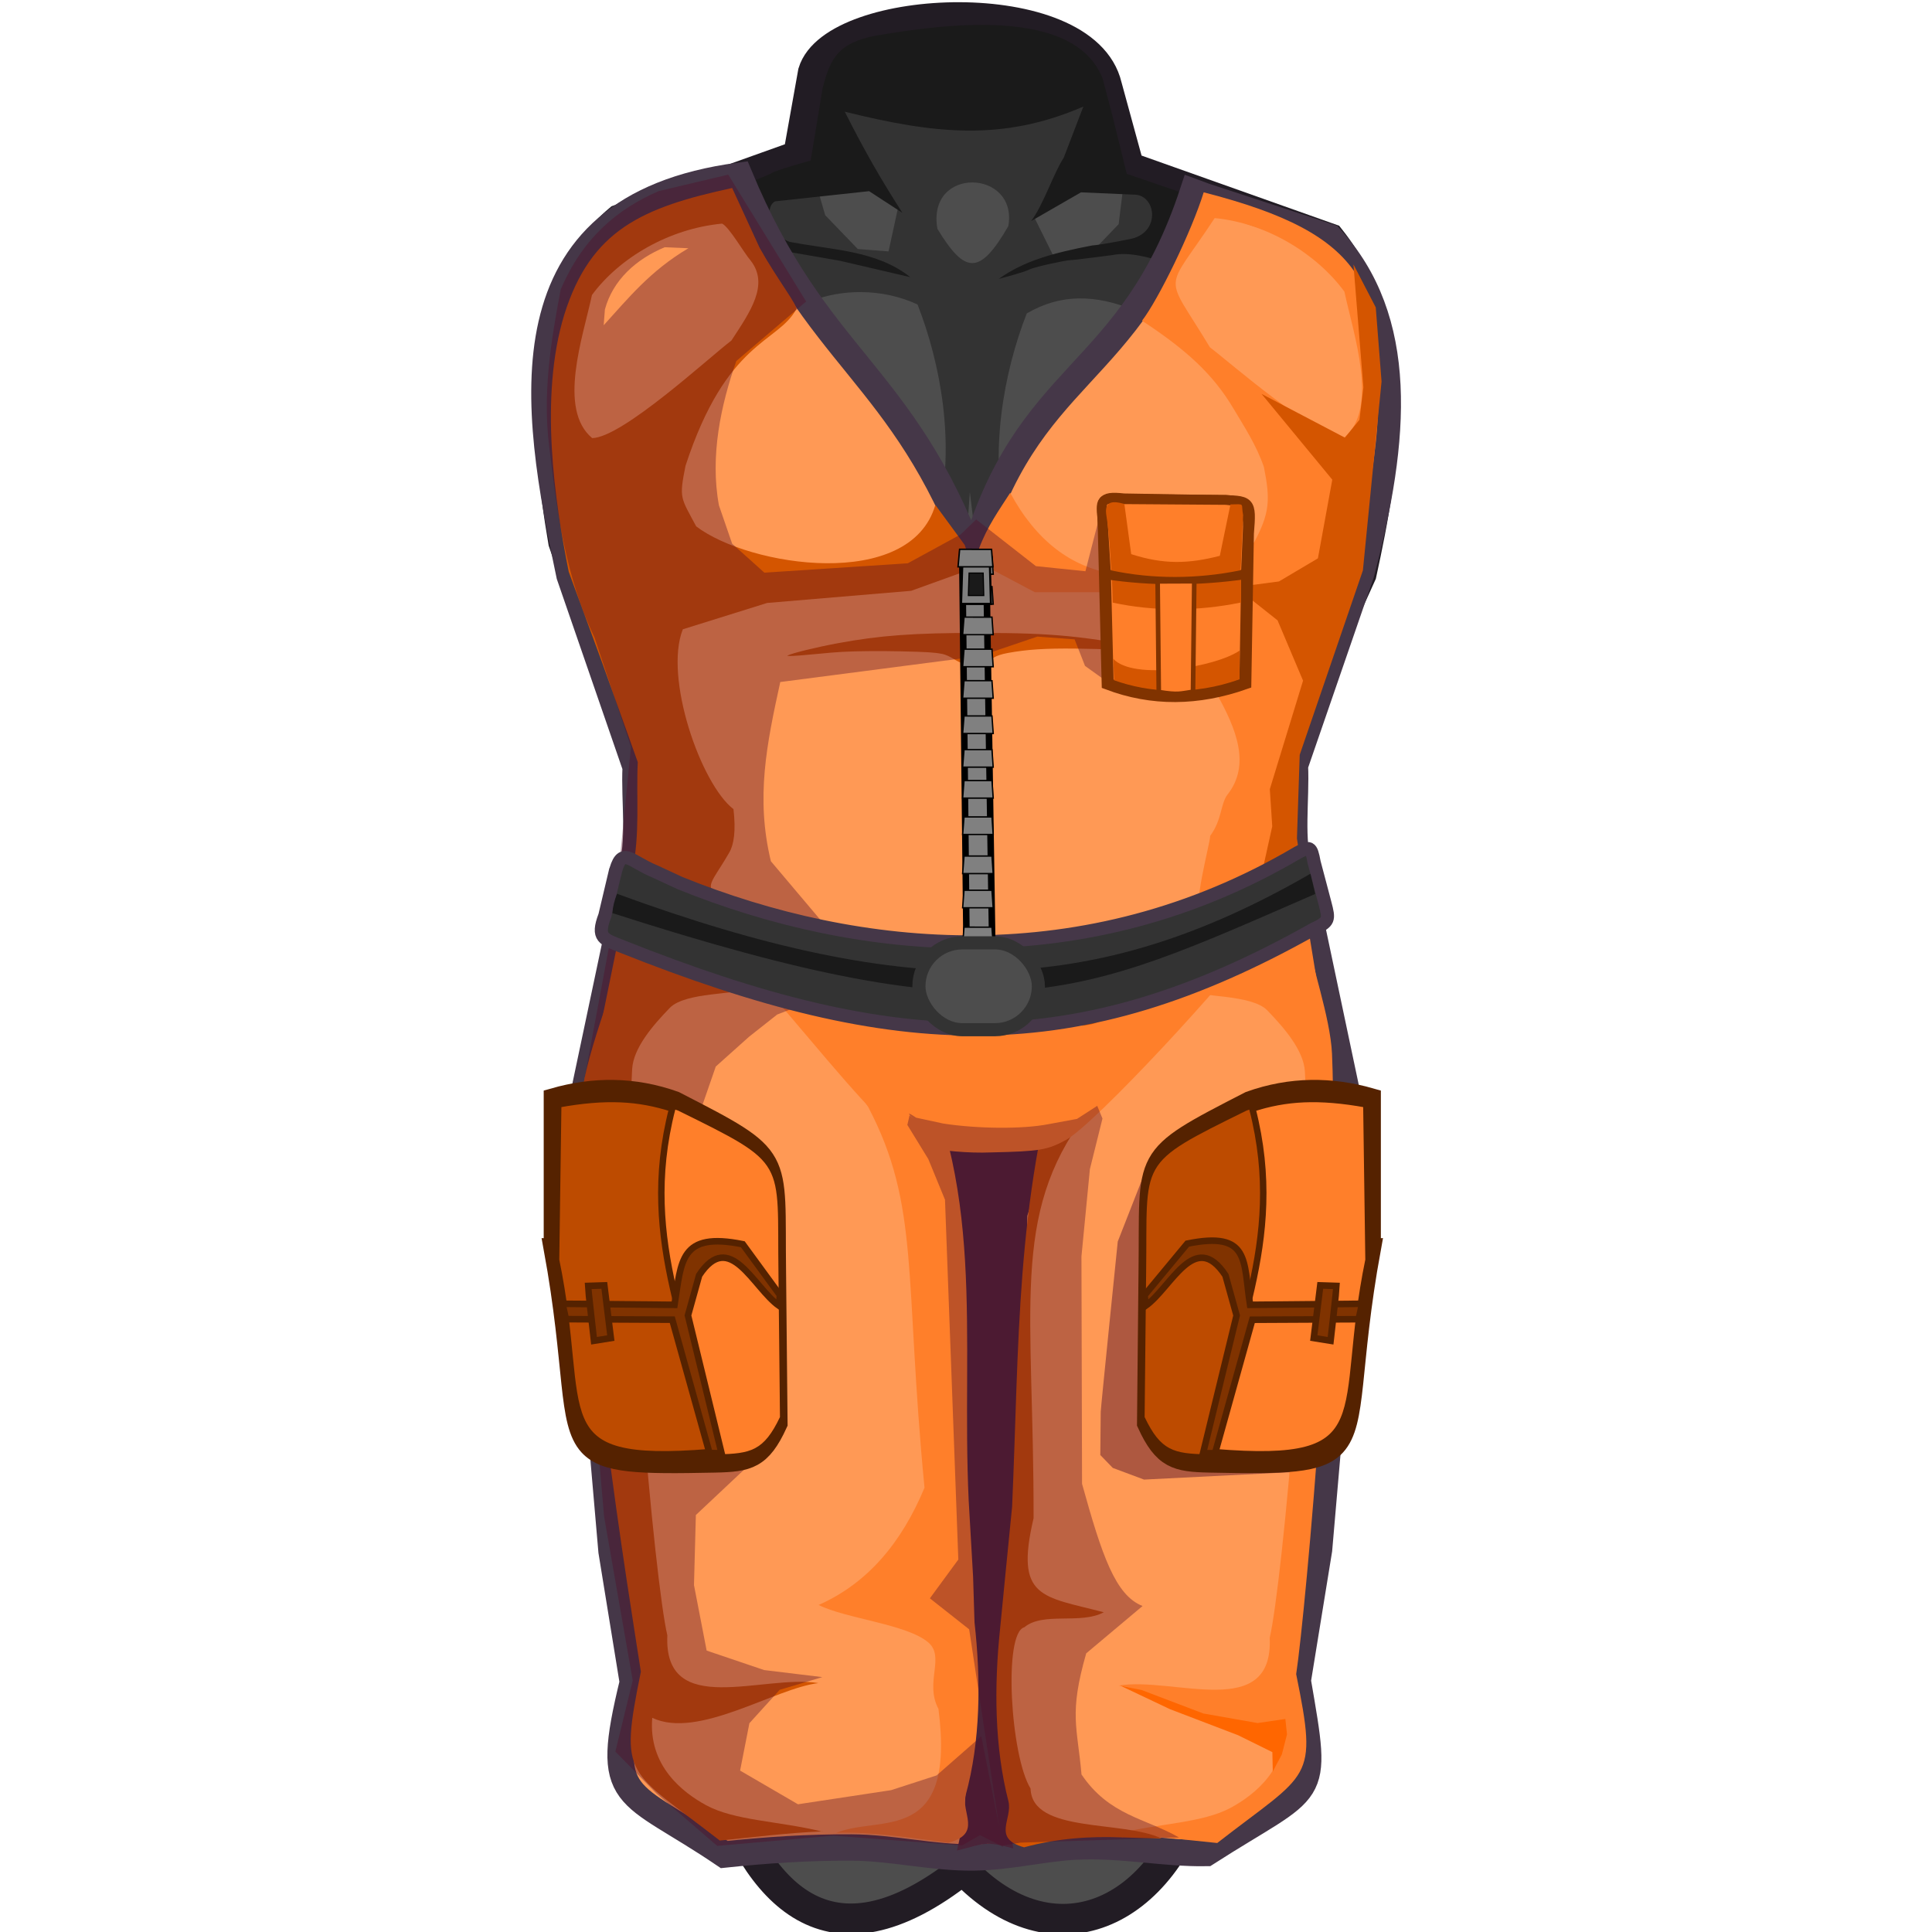 <?xml version="1.0" encoding="UTF-8" standalone="no"?>
<!-- Created with Inkscape (http://www.inkscape.org/) -->

<svg
   width="256"
   height="256"
   viewBox="0 0 67.733 67.733"
   version="1.1"
   id="svg17675"
   sodipodi:docname="body bob.svg"
   inkscape:version="1.2 (dc2aedaf03, 2022-05-15)"
   xmlns:inkscape="http://www.inkscape.org/namespaces/inkscape"
   xmlns:sodipodi="http://sodipodi.sourceforge.net/DTD/sodipodi-0.dtd"
   xmlns="http://www.w3.org/2000/svg"
   xmlns:svg="http://www.w3.org/2000/svg">
  <sodipodi:namedview
     id="namedview17677"
     pagecolor="#ffffff"
     bordercolor="#000000"
     borderopacity="0.25"
     inkscape:showpageshadow="2"
     inkscape:pageopacity="0.0"
     inkscape:pagecheckerboard="0"
     inkscape:deskcolor="#d1d1d1"
     inkscape:document-units="px"
     showgrid="false"
     inkscape:zoom="2.174512"
     inkscape:cx="21.384108"
     inkscape:cy="122.3263"
     inkscape:window-width="1920"
     inkscape:window-height="1017"
     inkscape:window-x="-8"
     inkscape:window-y="-8"
     inkscape:window-maximized="1"
     inkscape:current-layer="layer1" />
  <defs
     id="defs17672" />
  <g
     inkscape:label="Слой 1"
     inkscape:groupmode="layer"
     id="layer1">
    <g
       id="g2438"
       transform="translate(49.011,8.477)">
      <path
         style="fill:#4d4d4d;fill-opacity:1;stroke:#221c24;stroke-width:1.07;stroke-dasharray:none"
         d="m -21.022,-3.02 0.522,-2.922 c 0.742,-2.434 9.503,-2.853 10.289,0.482 l 0.779,2.848 7.046,2.502 c 2.684,3.382 1.925,7.965 1.099,11.757 L -3.866,17.333 c -0.527,1.836 -0.581,3.883 -0.291,5.602 0.372,2.119 0.591,4.142 0.774,6.311 0.367,4.661 -0.769,9.542 -1.607,14.102 -0.707,3.853 -1.017,7.465 -1.916,10.634 -1.307,4.752 -5.206,6.4 -8.347,3.089 -4.736,3.739 -7.22,0.817 -8.577,-3.319 -1.316,-3.846 -1.362,-7.33 -1.992,-10.873 -0.825,-4.639 -1.997,-9.269 -1.748,-13.844 0.12,-2.209 0.775,-4.45 1.164,-6.719 0.273,-1.596 0.099,-3.127 -0.515,-5.024 l -2.334,-6.772 C -29.913,6.714 -30.189,1.638 -27.302,-0.774 Z"
         id="path21313-0"
         sodipodi:nodetypes="cccccccccscccssscccc" />
      <path
         id="path29877-9"
         style="fill:#333333;fill-opacity:1;stroke:none;stroke-width:0.442"
         d="m -19.945,-4.93 2.404,3.8 -0.319,1.467 -1.078,-0.084 -1.142,-1.185 -0.537,-1.845 c -2.435,0.803 -4.151,1.6 -6.648,2.196 -1.011,1.021 -1.638,2.239 -1.823,3.586 -0.254,2.203 -0.654,5.344 0.042,7.498 l 1.552,4.102 5.573,-2.366 h 4.82 l 1.933,-1.184 0.158,-2.284 0.319,2.598 1.926,1.185 h 4.8 l 5.136,2.116 1.338,-3.036 C -0.56,9.492 -0.354,5.572 -1.009,3.347 -1.192,2 -1.63,0.753 -2.637,-0.268 -5.002,-0.817 -7.298,-1.538 -9.578,-2.355 l -0.215,1.737 -1.137,1.185 -1.073,0.084 -0.727,-1.467 1.938,-4.026 c -3.066,0.151 -6.144,0.138 -9.152,-0.088 z m 6.284,4.381 c -1.012,1.752 -1.524,1.671 -2.486,0.095 -0.386,-2.217 2.838,-2.089 2.486,-0.095 z m -9.732,-0.143 c 0.259,0.122 1.154,0.567 1.393,0.835 0.673,0.846 -0.829,2.311 -1.499,3.318 -0.764,0.565 -2.859,2.856 -3.933,2.867 -1.235,-1.019 -0.85,-3.656 -0.526,-5.139 0.977,-1.303 2.671,-1.704 4.565,-1.881 z M -6.492,-0.376 c 1.886,0.177 3.574,0.577 4.547,1.88 0.323,1.483 0.706,4.121 -0.523,5.14 C -3.538,6.633 -5.766,4.533 -6.527,3.968 -7.194,2.961 -8.549,1.306 -7.879,0.459 -7.641,0.191 -6.75,-0.254 -6.492,-0.376 Z m -12.303,2.14 c 0.646,0.007 1.318,0.14 1.951,0.433 0.819,2.091 1.322,4.887 0.729,7.417 0,0.113 -1.1,1.311 -1.1,1.311 -1.873,0.279 -5.922,0.532 -7.539,-0.949 -0.554,-1.023 -0.615,-0.967 -0.38,-2.124 0.682,-2.514 2.339,-4.336 4.548,-5.769 0.526,-0.209 1.145,-0.327 1.79,-0.32 z m 7.579,0.222 c 0.661,-0.014 1.303,0.142 1.928,0.399 2.328,1.507 3.712,3.414 4.53,5.781 0.235,1.156 0.173,1.1 -0.378,2.124 -1.61,1.481 -5.644,1.228 -7.509,0.949 0,0 -1.096,-1.197 -1.096,-1.31 -0.59,-2.531 -0.09,-5.327 0.726,-7.417 0.616,-0.36 1.215,-0.514 1.799,-0.526 z"
         sodipodi:nodetypes="ccccccccccccccccccccccccccccccccccccccsccccsscccccssccccccsc" />
      <path
         style="fill:#1a1a1a;fill-opacity:1;stroke:none;stroke-width:0.53"
         d="m -28.547,3.969 0.384,-1.569 c 0.166,-1.678 2.166,-2.244 3.381,-2.912 l 2.568,0.717 2.642,0.458 2.476,0.577 c -1.19,-0.939 -2.679,-0.943 -4.21,-1.234 -0.529,-0.132 -0.996,-1.145 -0.538,-1.423 l 3.302,-0.358 1.169,0.76 c -0.737,-1.144 -1.323,-2.162 -2.022,-3.547 3.175,0.789 5.549,1.039 8.365,-0.179 l -0.688,1.792 c -0.349,0.532 -0.739,1.705 -1.145,2.223 l 1.75,-1.008 1.844,0.08 c 0.774,-0.018 0.969,1.275 -0.048,1.541 0,0 -1.077,0.222 -1.408,0.242 -1.344,0.258 -2.381,0.535 -3.27,1.171 0,0 0.878,-0.227 1.071,-0.327 0.193,-0.099 1.295,-0.33 1.433,-0.33 0.137,0 1.486,-0.179 1.486,-0.179 1.001,-0.197 2.013,0.486 3.027,0.373 3.457,-0.016 5.051,0.337 5.766,3.411 l 0.521,2.81 0.038,0.125 0.053,-1.531 C -0.667,3.793 -0.681,4.755 -1.018,2.825 -1.706,1.061 -1.524,0.535 -2.688,-0.271 -2.991,-0.411 -5.7,-1.062 -5.7,-1.062 l -2.022,-0.709 -1.786,-0.611 -0.497,-2.013 -0.347,-1.322 c -1.004,-2.585 -5.729,-1.884 -7.941,-1.513 -1.311,0.249 -1.613,0.776 -1.881,1.861 l -0.416,2.52 c 0,0 -1.228,0.34 -1.365,0.439 -0.137,0.099 -1.993,0.781 -2.185,0.861 -0.192,0.08 -3.158,0.997 -3.158,0.997 -1.105,1.233 -1.427,1.9 -1.717,3.01 -0.161,0.108 -0.548,4.508 -0.426,4.521 z"
         id="path29891-8"
         sodipodi:nodetypes="ccccccccccccccccccccsccccccccccccccccsscccc" />
      <path
         id="path33873-2"
         style="fill:#ff9955;fill-opacity:1;stroke:#453748;stroke-width:0.925;stroke-dasharray:none"
         d="m -7.186,-1.751 c -2.188,6.66 -5.841,6.141 -7.724,12.875 -2.468,-6.566 -5.486,-6.959 -8.179,-13.44 -8.375,1.108 -7.21,8.094 -5.956,14.01 l 2.32,6.721 c -0.057,1.182 0.175,2.672 -0.175,3.654 l -1.939,9.182 1.268,14.658 0.746,4.591 c -1.044,4.292 -0.261,3.69 3.205,6.04 1.462,-0.156 2.959,-0.254 4.46,-0.247 1.438,0.007 2.861,0.37 4.3,0.349 1.268,-0.018 2.433,-0.328 3.581,-0.382 1.611,-0.076 3.081,0.253 4.56,0.227 3.872,-2.484 3.948,-1.729 3.205,-6.041 l 0.746,-4.59 1.267,-14.658 -1.938,-9.182 c -0.35,-0.982 -0.118,-2.472 -0.175,-3.654 l 2.319,-6.721 C -0.035,6.884 0.271,2.723 -2.392,-0.16 l -4.383,-1.439 z"
         sodipodi:nodetypes="ccccccccccssscccccccccc" />
      <path
         style="fill:#4a2439;fill-opacity:1;stroke:none;stroke-width:0.767"
         d="m -19.79,27.113 1.466,1.143 1.945,0.653 c 0,0 0.705,0.265 0.93,0.265 0.225,0 2.424,-0.061 2.424,-0.061 l 1.635,-0.612 2.508,-1.449 -1.099,1.102 -1.156,1.755 -1.268,2.346 -0.592,1.898 -0.169,11.038 -0.451,1.285 -0.169,4.53 0.169,2.53 c 0.115,0.995 -0.014,1.797 0.127,2.789 -0.998,-0.263 -0.961,-0.178 -1.973,0.075 0.802,-3.205 -0.1,-6 -0.148,-9.409 l 0.218,-1.658 -1.572,-11.727 -1.475,-4.187 -0.364,-1.185 z"
         id="path29879-4"
         sodipodi:nodetypes="cccsccccccccccccccccccc" />
      <path
         id="path11002"
         style="fill:#ff7f2a;fill-opacity:1;stroke:none;stroke-width:0.438"
         d="m -6.811,-1.735 c -0.425,1.374 -1.587,3.756 -2.162,4.502 1.54,1.013 2.487,1.863 3.212,3.09 0.354,0.599 0.797,1.265 1.061,2.041 0.231,1.156 0.201,1.617 -0.342,2.64 -3.651,1.847 -6.719,1.659 -8.553,-1.738 -0.379,0.591 -0.81,1.183 -1.101,1.977 l -0.035,0.107 v 0.343 l 1.998,1.058 h 4.726 c 0.046,2.076 3.657,5.018 2.033,7.092 -0.249,0.318 -0.192,0.887 -0.609,1.448 -0.01,0.307 -0.667,2.643 -0.305,2.81 1.398,1.281 0.457,-1.135 -1.058,-0.022 l 5.47,4.558 -1.132,-6.934 0.013,-3.225 1.134,-3.239 1.159,-3.325 c 0.124,-1.954 0.476,-3.559 0.572,-4.954 0.335,-4.88 -0.33,-6.755 -6.081,-8.228 z m 0.384,0.904 c 1.856,0.177 3.59,1.274 4.548,2.577 0.318,1.483 1.214,4.088 0.004,5.108 -1.053,-0.012 -3.969,-2.589 -4.718,-3.154 -1.633,-2.717 -1.62,-1.811 0.166,-4.53 z"
         sodipodi:nodetypes="scsccccccccsccccccccscsccccsc" />
      <path
         id="path23167"
         style="fill:#ff7f2a;fill-opacity:1;stroke:none;stroke-width:0.219;stroke-dasharray:none"
         d="m -7.022,26.285 c -0.004,0.201 1.889,0.092 2.436,0.656 0.616,0.635 1.282,1.416 1.323,2.151 0.334,5.987 -0.805,18.062 -1.234,19.849 0.134,2.943 -3.37,1.355 -5.295,1.675 1.529,0.181 4.214,1.983 5.824,1.217 0.142,1.682 -1.065,2.616 -1.889,3.064 -1.001,0.543 -2.513,0.549 -4.046,0.919 1.16,0.048 2.327,0.196 3.567,0.32 3.247,-2.528 3.537,-2.134 2.767,-5.92 0.337,-2.2 1.525,-15.595 1.256,-21.753 -0.056,-1.283 -0.78,-3.3 -0.767,-3.759 -1.363,0.524 -2.686,1.029 -3.942,1.58 z M -9.903,55.816 c -0.013,-5.44e-4 -0.026,-0.002 -0.039,-0.002 l 5.16e-4,0.011 c 0.013,-0.003 0.026,-0.006 0.039,-0.009 z"
         sodipodi:nodetypes="csscccscccsccccccc" />
      <path
         style="fill:#d45500;fill-opacity:1;stroke:none;stroke-width:0.016;stroke-opacity:1"
         d="m -14.879,24.838 c -0.622,0.045 0.433,-9.985 -0.37,-10.065 -0.198,-0.021 -0.426,-0.265 -0.74,-0.326 -0.268,-0.052 -0.529,-0.068 -1.428,-0.089 -0.36,-0.009 -0.864,-0.012 -1.178,-0.007 -0.739,0.009 -1.044,0.027 -1.745,0.096 -0.501,0.049 -0.836,0.074 -0.972,0.074 -0.104,-4.14e-4 -0.11,-0.002 -0.081,-0.018 0.133,-0.077 0.994,-0.288 1.751,-0.429 1.473,-0.274 2.677,-0.363 4.941,-0.362 1.402,2.07e-4 2.248,0.031 3.116,0.113 0.489,0.046 1.198,0.142 1.62,0.217 0.616,0.111 1.421,0.304 1.585,0.38 l 0.054,0.024 -0.117,-0.007 c -0.065,-0.002 -0.227,-0.021 -0.361,-0.037 -0.691,-0.087 -1.439,-0.129 -2.487,-0.14 -1.083,-0.012 -1.713,0.03 -2.387,0.153 -0.476,0.088 -0.558,0.208 -0.776,0.367 -0.861,0.261 0.48,10.175 -0.426,10.054 z"
         id="path35152-4"
         sodipodi:nodetypes="cssscsscssssscccsscc" />
      <path
         id="path35044-0"
         style="fill:#d45500;fill-opacity:1;stroke:none;stroke-width:0.438"
         d="m -23.343,-1.886 c -3.136,0.679 -4.955,1.458 -5.889,4.454 -0.874,2.868 -0.336,6.508 0.159,8.999 l 1.173,3.188 1.248,3.486 c -0.059,1.272 0.088,2.514 -0.194,3.818 l -1.582,7.774 c 1.643,-2.42 1.735,-4.797 6.485,-6.043 -2.703,-1.266 -2.418,-0.779 -1.498,-2.383 0.161,-0.28 0.232,-0.76 0.145,-1.516 -1.151,-0.888 -2.444,-4.625 -1.776,-6.306 l 2.955,-0.923 5.05,-0.426 2.099,-0.757 v -0.166 l -0.221,-0.684 -1.03,-1.404 c -0.881,3.033 -6.53,2.169 -8.385,0.751 -0.545,-1.023 -0.605,-0.967 -0.374,-2.123 1.441,-4.409 3.234,-4.295 3.882,-5.488 0.065,-0.119 -0.66,-1.043 -1.28,-2.147 z m -0.354,1.248 c 0.255,0.122 0.766,1.025 1.001,1.294 0.662,0.846 -0.015,1.8 -0.674,2.807 -0.752,0.565 -3.824,3.407 -4.881,3.419 -1.215,-1.019 -0.325,-3.535 -0.006,-5.018 0.962,-1.303 2.697,-2.325 4.561,-2.501 z"
         sodipodi:nodetypes="ccccccccsccccccccccccccccccc" />
      <path
         id="path28880"
         style="fill:#ff7f2a;fill-opacity:1;stroke:none;stroke-width:0.219;stroke-dasharray:none"
         d="m -19.821,25.74 2.53,2.026 c 2.919,5.206 1.969,10.591 2.241,16.37 l 0.154,2.665 0.05,1.599 c 0.231,2.06 0.206,4.175 -0.309,6.055 -0.171,0.624 0.596,1.359 -0.617,1.674 -1.35,-0.182 -2.719,-0.391 -3.922,-0.347 1.499,-0.639 4.203,0.475 3.584,-4.348 -0.496,-0.928 0.247,-1.818 -0.36,-2.333 -0.753,-0.639 -2.888,-0.83 -3.842,-1.31 1.718,-0.759 2.912,-2.185 3.713,-4.111 -0.715,-7.386 -0.153,-9.876 -1.974,-13.348 -1.925,-2.788 -0.935,-1.908 -3.729,-4.375 l -1.556,-1.045 0.879,-0.616 c 1.963,-0.184 0.435,1.576 3.159,1.445 z"
         sodipodi:nodetypes="cccccscccscccccccc" />
      <path
         id="path35120-3"
         style="fill:#d45500;fill-opacity:1;stroke:none;stroke-width:0.212;stroke-dasharray:none"
         d="m -9.271,25.953 -2.466,2.09 c -1.676,5.744 -1.536,10.526 -1.791,16.305 l -0.215,2.17 -0.205,2.094 c -0.217,2.06 -0.193,4.175 0.29,6.055 0.16,0.624 -0.59,1.305 0.55,1.62 1.189,-0.322 2.314,-0.391 3.445,-0.347 l 1.382,0.039 c -1.391,-0.656 -4.549,-0.17 -4.6,-1.753 -0.7,-1.128 -0.964,-5.455 -0.219,-5.653 0.66,-0.552 1.967,-0.088 2.786,-0.526 -2.153,-0.566 -3.128,-0.468 -2.461,-3.297 0.012,-7.339 -0.826,-10.609 1.822,-14.148 1.81,-2.788 1.918,-2.011 4.545,-4.478 l 0.934,-0.999 -0.827,-0.616 c -1.846,-0.184 -0.409,1.576 -2.97,1.445 z m -0.392,29.987 0.013,0.018 v -0.017 c -0.004,-1.64e-4 0.478,-0.154 0.474,-0.153 z"
         sodipodi:nodetypes="cccccscccccccccccccccscc" />
      <path
         style="fill:#ff7f2a;fill-opacity:1;stroke:none;stroke-width:0.162"
         d="m -16.687,31.731 c -0.293,-0.13 -0.839,-0.48 -1.211,-0.779 -0.909,-0.729 -3.162,-3.567 -4.709,-5.303 -0.654,-0.733 -1.472,-1.81 -1.471,-1.907 0.003,-0.261 0.163,-0.708 1.403,-0.005 0.588,0.333 2.173,2.142 2.676,2.513 1.624,1.199 2.005,1.357 5.513,1.357 1.861,-3.51e-4 3.319,-0.07 3.758,-0.179 0.397,-0.098 1.378,-0.624 2.193,-1.176 1.508,-1.02 3.4,-2.692 4.145,-2.873 0.406,-0.098 -0.34,0.661 -0.601,1.07 -0.786,1.226 -5.626,6.485 -6.652,7.041 -0.652,0.353 -0.913,0.397 -2.616,0.435 -0.835,0.033 -1.69,-0.058 -2.426,-0.193 z"
         id="path29881-0"
         sodipodi:nodetypes="cssssssssscsccc" />
      <path
         id="path28878"
         style="fill:#d45500;fill-opacity:1;stroke:none;stroke-width:0.219;stroke-dasharray:none"
         d="m -23.09,26.199 c 0.004,0.201 -1.889,0.092 -2.436,0.656 -0.616,0.635 -1.282,1.416 -1.323,2.151 -0.334,5.987 0.805,18.062 1.234,19.849 -0.134,2.943 3.37,1.355 5.295,1.675 -1.529,0.181 -4.214,1.983 -5.824,1.217 -0.142,1.682 1.065,2.616 1.889,3.064 1.001,0.543 2.513,0.549 4.046,0.919 -1.16,0.048 -2.327,0.196 -3.567,0.32 -3.247,-2.528 -3.537,-2.134 -2.767,-5.92 -0.337,-2.2 -2.316,-14.105 -2.047,-20.262 0.056,-1.283 1.495,-4.801 1.482,-5.26 1.363,0.524 2.761,1.04 4.017,1.591 z m 2.881,29.531 c 0.013,-5.44e-4 0.026,-0.002 0.039,-0.002 l -5.16e-4,0.011 c -0.013,-0.003 -0.026,-0.006 -0.039,-0.009 z"
         sodipodi:nodetypes="csscccscccsccccccc" />
      <path
         id="path10170"
         style="fill:#510d27;fill-opacity:0.376;stroke:none;stroke-width:0.6"
         d="m -23.48,-2.355 -2.437,0.577 c -1.452,0.628 -2.673,1.651 -3.437,3.453 -0.354,1.85 -0.641,3.701 -0.396,5.552 0.259,2.239 0.584,4.563 1.582,6.646 l 1.278,3.833 -0.609,6.145 -1.46,7.848 1.126,12.988 1.004,5.75 -0.608,2.494 1.44,1.469 2.13,1.837 4.07,-0.358 4.515,0.343 0.63,-0.363 0.812,0.413 -0.009,-0.047 0.613,-0.102 5.561,-0.181 c -1.191,-0.68 -2.446,-0.768 -3.42,-2.209 -0.147,-1.679 -0.445,-2.12 0.165,-4.246 l 1.976,-1.66 c -0.95,-0.371 -1.421,-1.759 -2.122,-4.283 l -0.021,-7.973 0.296,-3.059 0.441,-1.775 -0.184,-0.445 -0.709,0.458 -1.009,0.186 c -0.9,0.177 -2.477,0.161 -3.678,-0.023 l -0.952,-0.206 c -0.671,-0.452 0.284,0.381 -0.231,-0.084 l -0.078,0.338 0.735,1.198 0.585,1.425 0.467,12.614 -0.997,1.36 1.377,1.087 1.05,6.903 -0.625,-3.155 -1.566,1.373 -1.595,0.517 -3.265,0.495 -2.029,-1.181 0.326,-1.661 1.062,-1.17 1.494,-0.446 -2.038,-0.247 -2.017,-0.683 -0.444,-2.296 0.066,-2.457 2.189,-2.058 -3.932,-6.618 2.441,-7.047 1.163,-1.041 0.988,-0.781 0.544,-0.212 c 0.048,-0.058 0.632,0.029 0.683,-0.031 -0.596,-0.619 0.848,0.501 0.399,-0.131 -0.393,-0.155 -9.716,-4.167 0.713,-0.777 l -0.725,-2.053 -1.833,-2.171 c -0.538,-2.23 -0.146,-4.112 0.329,-6.283 l 6.997,-0.91 2.017,-0.683 1.305,0.098 0.365,0.93 0.743,0.533 0.023,-3.716 -0.153,-2.464 -0.599,2.328 -1.736,-0.179 -2.094,-1.637 -0.541,0.524 -1.856,1.013 -5.028,0.329 -1.13,-1.015 -0.463,-1.344 c -0.319,-1.724 0.067,-3.519 0.609,-5.061 l 2.448,-2.087 z"
         sodipodi:nodetypes="cccccccccccccccccccccccccccccccccccccccccccccccccccccccccccccccccccccccccccccccccc" />
      <path
         id="path14834"
         style="fill:#d45500;fill-opacity:1;stroke:none;stroke-width:0.6"
         d="m -1.561,0.793 0.348,4.308 -0.138,1.14 -0.51,0.625 -2.921,-1.533 2.479,3.006 -0.504,2.759 -1.366,0.81 -0.961,0.126 -0.065,0.463 0.977,0.774 0.894,2.115 -1.165,3.804 0.085,1.303 -1.139,5.141 c -0.011,0.005 -0.016,0.007 -0.026,0.011 l 0.66,-0.902 1.877,-0.377 -0.506,-3.451 0.097,-2.93 2.215,-6.464 0.654,-6.621 -0.203,-2.6 z"
         sodipodi:nodetypes="cccccccccccccccccccccccc" />
      <path
         style="fill:#333333;fill-opacity:1;stroke:#453748;stroke-width:0.46;stroke-dasharray:none"
         d="m -27.466,22.188 -0.34,1.436 c -0.302,0.793 -0.031,0.825 0.594,1.077 9.677,3.857 15.946,4.069 24.258,-0.608 0.546,-0.259 0.548,-0.32 0.395,-0.9 l -0.161,-0.61 -0.218,-0.823 c -0.108,-0.582 -0.15,-0.57 -0.586,-0.34 -7.426,4.378 -15.392,3.596 -21.644,1.064 l -0.88,-0.408 c -0.909,-0.372 -1.169,-0.934 -1.417,0.112 z"
         id="path35429-7"
         sodipodi:nodetypes="cccccccccccc" />
      <path
         style="fill:#1a1a1a;fill-opacity:1;stroke:none;stroke-width:0.109;stroke-dasharray:none"
         d="m -27.541,23.535 c 13.746,4.424 16.159,3.015 24.64,-0.672 l -0.167,-0.709 c -7.546,4.361 -13.991,4.485 -24.312,0.703 -0.095,0.253 -0.148,0.459 -0.161,0.678 z"
         id="path35692-2"
         sodipodi:nodetypes="cccccc" />
      <path
         style="fill:#808080;fill-opacity:1;stroke:#000000;stroke-width:0.23;stroke-dasharray:none"
         d="m -15.275,10.968 0.838,0.018 0.258,16.574 h -0.915 z"
         id="path35539-9" />
      <path
         style="fill:#808080;fill-opacity:1;stroke:#000000;stroke-width:0.048;stroke-dasharray:none"
         d="m -15.214,11.038 0.98,6.68e-4 0.043,0.615 h -1.071 z"
         id="path35657-3" />
      <path
         style="fill:#808080;fill-opacity:1;stroke:#000000;stroke-width:0.048;stroke-dasharray:none"
         d="m -15.214,12.088 0.98,6.68e-4 0.043,0.615 h -1.071 z"
         id="path35659-2" />
      <path
         style="fill:#808080;fill-opacity:1;stroke:#000000;stroke-width:0.048;stroke-dasharray:none"
         d="m -15.214,13.158 0.98,6.67e-4 0.043,0.615 h -1.071 z"
         id="path35661-8" />
      <path
         style="fill:#808080;fill-opacity:1;stroke:#000000;stroke-width:0.048;stroke-dasharray:none"
         d="m -15.214,14.282 0.98,6.68e-4 0.043,0.615 h -1.071 z"
         id="path35663-4" />
      <path
         style="fill:#808080;fill-opacity:1;stroke:#000000;stroke-width:0.048;stroke-dasharray:none"
         d="m -15.214,15.386 0.98,6.68e-4 0.043,0.615 h -1.071 z"
         id="path35665-6" />
      <path
         style="fill:#808080;fill-opacity:1;stroke:#000000;stroke-width:0.048;stroke-dasharray:none"
         d="m -15.214,16.623 0.98,6.67e-4 0.043,0.615 h -1.071 z"
         id="path35667-4" />
      <path
         style="fill:#808080;fill-opacity:1;stroke:#000000;stroke-width:0.048;stroke-dasharray:none"
         d="m -15.214,17.803 0.98,6.68e-4 0.043,0.615 h -1.071 z"
         id="path35669-6" />
      <path
         style="fill:#808080;fill-opacity:1;stroke:#000000;stroke-width:0.048;stroke-dasharray:none"
         d="m -15.214,18.888 0.98,6.67e-4 0.043,0.615 h -1.071 z"
         id="path35671-5" />
      <path
         style="fill:#808080;fill-opacity:1;stroke:#000000;stroke-width:0.048;stroke-dasharray:none"
         d="m -15.214,20.163 0.98,6.68e-4 0.043,0.615 h -1.071 z"
         id="path35673-7" />
      <path
         style="fill:#808080;fill-opacity:1;stroke:#000000;stroke-width:0.048;stroke-dasharray:none"
         d="m -15.214,21.534 0.98,6.68e-4 0.043,0.615 h -1.071 z"
         id="path35675-6" />
      <path
         style="fill:#808080;fill-opacity:1;stroke:#000000;stroke-width:0.048;stroke-dasharray:none"
         d="m -15.214,22.733 0.98,6.68e-4 0.043,0.615 h -1.071 z"
         id="path35677-3" />
      <path
         style="fill:#808080;fill-opacity:1;stroke:#000000;stroke-width:0.048;stroke-dasharray:none"
         d="m -15.214,24.027 0.98,6.68e-4 0.043,0.615 h -1.071 z"
         id="path35679-1" />
      <path
         style="fill:#808080;fill-opacity:1;stroke:#000000;stroke-width:0.048;stroke-dasharray:none"
         d="m -15.214,25.207 0.98,6.68e-4 0.043,0.615 h -1.071 z"
         id="path35681-3" />
      <path
         style="fill:#808080;fill-opacity:1;stroke:#000000;stroke-width:0.048;stroke-dasharray:none"
         d="m -15.214,26.464 0.98,6.67e-4 0.043,0.615 h -1.071 z"
         id="path35683-4" />
      <g
         id="g35690-4"
         transform="matrix(2.302,0,0,2.302,-207.804,-409.711)">
        <path
           style="fill:#808080;fill-opacity:1;stroke:#000000;stroke-width:0.032;stroke-dasharray:none"
           d="m 83.638,182.834 0.416,7.1e-4 0.018,0.66 h -0.455 z"
           id="path35649-2" />
        <path
           style="fill:#808080;fill-opacity:1;stroke:#000000;stroke-width:0.022;stroke-dasharray:none"
           d="m 83.595,182.664 0.486,2.9e-4 0.021,0.266 h -0.531 z"
           id="path35651-4" />
        <path
           style="fill:#1a1a1a;fill-opacity:1;stroke:#000000;stroke-width:0.017;stroke-dasharray:none"
           d="m 83.739,183.025 0.215,3.6e-4 0.009,0.342 h -0.235 z"
           id="path35685-6" />
      </g>
      <g
         id="g38608-3"
         style="stroke:#552200"
         transform="matrix(2.302,0,0,2.302,-205.387,-401.145)">
        <path
           style="fill:#ff7f2a;fill-opacity:1;stroke:#552200;stroke-width:0.3;stroke-dasharray:none"
           d="m 76.361,189.591 v -2.292 c 0.605,-0.173 1.22,-0.177 1.848,0.047 1.704,0.876 1.519,0.778 1.543,2.596 l 0.023,2.315 c -0.248,0.544 -0.449,0.586 -0.955,0.597 -1.162,0.024 -1.672,0.014 -1.922,-0.258 -0.331,-0.361 -0.205,-1.185 -0.538,-3.005 z"
           id="path31369-1"
           sodipodi:nodetypes="ccccccscc" />
        <path
           style="fill:#ff7f2a;fill-opacity:1;stroke:#552200;stroke-width:0;stroke-dasharray:none"
           d="m 76.42,189.624 v -2.179 c 0.601,-0.164 1.211,-0.168 1.834,0.044 1.692,0.833 1.508,0.74 1.532,2.468 l 0.023,2.201 c -0.246,0.517 -0.446,0.557 -0.948,0.568 -1.154,0.023 -1.66,0.013 -1.908,-0.245 -0.329,-0.343 -0.204,-1.126 -0.534,-2.857 z"
           id="path38601-2"
           sodipodi:nodetypes="ccccccscc" />
        <path
           style="fill:#bd4b00;fill-opacity:1;stroke:#552200;stroke-width:0.098;stroke-dasharray:none"
           d="m 76.432,187.396 c 0.732,-0.132 1.225,-0.101 1.736,0.064 -0.536,2.086 0.382,3.49 0.579,5.232 -2.601,0.213 -1.859,-0.567 -2.348,-2.927 z"
           id="path35771-8"
           sodipodi:nodetypes="ccccc" />
        <path
           style="fill:#803300;fill-opacity:1;stroke:#552200;stroke-width:0.1;stroke-dasharray:none"
           d="m 76.498,190.433 1.705,0.016 c 0.105,-0.666 0.079,-1.117 1.04,-0.923 l 0.565,0.773 -0.011,0.166 c -0.393,-0.278 -0.751,-1.178 -1.219,-0.466 l -0.17,0.611 0.511,2.098 -0.183,-9.7e-4 -0.567,-2.032 -1.62,-0.008 z"
           id="path35773-1"
           sodipodi:nodetypes="cccccccccccc" />
        <path
           style="fill:#803300;fill-opacity:1;stroke:#552200;stroke-width:0.1;stroke-dasharray:none"
           d="m 76.886,190.161 c 0,0.041 0.091,0.835 0.091,0.835 l 0.256,-0.041 -0.099,-0.802 z"
           id="path35829-4" />
      </g>
      <path
         style="fill:#ae5840;fill-opacity:1;stroke:none;stroke-width:0.541"
         d="m -8.686,32.145 -1.138,2.904 c 0,0 -0.597,5.84 -0.597,5.969 0,0.129 -0.015,1.516 -0.015,1.516 l 0.438,0.452 1.096,0.409 5.118,-0.258 z"
         id="path35482"
         sodipodi:nodetypes="ccsccccc" />
      <g
         id="g38620-1"
         transform="matrix(-2.302,0,0,2.302,174.838,-401.145)"
         style="stroke:#552200">
        <path
           style="fill:#ff7f2a;fill-opacity:1;stroke:#552200;stroke-width:0.3;stroke-dasharray:none"
           d="m 76.361,189.591 v -2.292 c 0.605,-0.173 1.22,-0.177 1.848,0.047 1.704,0.876 1.519,0.778 1.543,2.596 l 0.023,2.315 c -0.248,0.544 -0.449,0.586 -0.955,0.597 -1.162,0.024 -1.672,0.014 -1.922,-0.258 -0.331,-0.361 -0.205,-1.185 -0.538,-3.005 z"
           id="path38610-0"
           sodipodi:nodetypes="ccccccscc" />
        <path
           style="fill:#bd4b00;fill-opacity:1;stroke:#552200;stroke-width:0;stroke-dasharray:none"
           d="m 76.42,189.624 v -2.179 c 0.601,-0.164 1.211,-0.168 1.834,0.044 1.692,0.833 1.508,0.74 1.532,2.468 l 0.023,2.201 c -0.246,0.517 -0.446,0.557 -0.948,0.568 -1.154,0.023 -1.66,0.013 -1.908,-0.245 -0.329,-0.343 -0.204,-1.126 -0.534,-2.857 z"
           id="path38612-7"
           sodipodi:nodetypes="ccccccscc" />
        <path
           style="fill:#ff7f2a;fill-opacity:1;stroke:#552200;stroke-width:0.098;stroke-dasharray:none"
           d="m 76.432,187.396 c 0.732,-0.132 1.225,-0.101 1.736,0.064 -0.536,2.086 0.382,3.49 0.579,5.232 -2.601,0.213 -1.859,-0.567 -2.348,-2.927 z"
           id="path38614-1"
           sodipodi:nodetypes="ccccc" />
        <path
           style="fill:#803300;fill-opacity:1;stroke:#552200;stroke-width:0.1;stroke-dasharray:none"
           d="m 76.498,190.433 1.705,0.016 c 0.105,-0.666 -0.005,-1.127 0.956,-0.932 l 0.649,0.783 -0.011,0.166 c -0.393,-0.278 -0.751,-1.178 -1.219,-0.466 l -0.17,0.611 0.511,2.098 -0.183,-9.7e-4 -0.567,-2.032 -1.62,-0.008 z"
           id="path38616-2"
           sodipodi:nodetypes="cccccccccccc" />
        <path
           style="fill:#803300;fill-opacity:1;stroke:#552200;stroke-width:0.1;stroke-dasharray:none"
           d="m 76.886,190.161 c 0,0.041 0.091,0.835 0.091,0.835 l 0.256,-0.041 -0.099,-0.802 z"
           id="path38618-7" />
      </g>
      <rect
         style="fill:#4d4d4d;fill-opacity:1;stroke:#333333;stroke-width:0.46;stroke-dasharray:none"
         id="rect38674-7"
         width="4.188"
         height="3.045"
         x="-16.795"
         y="24.578"
         ry="1.523" />
      <path
         style="fill:#ff7f2a;fill-opacity:1;stroke:#803300;stroke-width:0.42;stroke-dasharray:none"
         d="m -10.318,9.912 0.14,5.581 c 1.557,0.59 3.167,0.571 4.827,-0.016 l 0.09,-5.252 c 0.095,-1.159 0.06,-1.116 -1.036,-1.135 l -3.312,-0.057 c -0.865,-0.096 -0.728,0.091 -0.708,0.88 z"
         id="path34984-2"
         sodipodi:nodetypes="ccccccc" />
      <path
         style="fill:#d45500;fill-opacity:1;stroke:#803300;stroke-width:0;stroke-dasharray:none"
         d="m -10.028,11.848 0.027,0.802 c 1.437,0.31 2.99,0.307 4.499,-0.005 l 0.002,-0.831 z"
         id="path36111-8"
         sodipodi:nodetypes="ccccc" />
      <path
         style="fill:#ff7f2a;fill-opacity:1;stroke:#803300;stroke-width:0.347;stroke-dasharray:none"
         d="m -10.343,9.951 0.107,1.706 c 1.583,0.241 3.219,0.233 4.906,-0.005 l 0.063,-1.484 C -5.195,9.168 -5.61,9.082 -6.027,9.048 L -9.648,9.022 c -0.903,-0.092 -0.746,0.112 -0.695,0.929 z"
         id="path35839-9"
         sodipodi:nodetypes="ccccccc" />
      <path
         style="fill:#d45500;fill-opacity:1;stroke:#803300;stroke-width:0;stroke-dasharray:none"
         d="m -10.053,11.52 c 1.437,0.31 3.028,0.307 4.538,-0.005 l 0.086,-1.935 c -0.086,-0.427 0.095,-0.381 -0.444,-0.373 l -0.373,1.802 c -1.107,0.286 -1.975,0.306 -3.107,-0.059 l -0.24,-1.76 c -0.441,-0.123 -0.713,-0.088 -0.628,0.419 0.088,0.522 0.137,1.383 0.168,1.91 z"
         id="path36167-6"
         sodipodi:nodetypes="cccccccsc" />
      <path
         style="fill:#d45500;fill-opacity:1;stroke:#803300;stroke-width:0;stroke-dasharray:none"
         d="m -9.981,14.62 0.027,0.751 c 1.217,0.438 2.774,0.55 4.399,-0.032 l 0.002,-1.007 c -0.859,0.59 -3.732,1.052 -4.428,0.287 z"
         id="path36169-3"
         sodipodi:nodetypes="cccccc" />
      <path
         style="fill:#ff7f2a;fill-opacity:1;stroke:#803300;stroke-width:0.162;stroke-dasharray:none"
         d="m -8.426,11.905 0.04,3.88 c 0.699,0.114 0.76,0.052 1.2,-0.009 l 0.044,-3.876 z"
         id="path36897-7"
         sodipodi:nodetypes="ccccc" />
      <path
         style="fill:#ff9955;fill-opacity:1;stroke:none;stroke-width:0.586"
         d="m -24.879,0.226 -0.828,-0.035 c -1.003,0.416 -1.817,1.149 -2.097,2.181 l -0.043,0.554 c 0.856,-0.937 1.619,-1.9 2.968,-2.699 z"
         id="path14502"
         sodipodi:nodetypes="ccccc" />
      <path
         style="fill:#ff6600;fill-opacity:1;stroke:none;stroke-width:0.6"
         d="m -9.735,50.619 0.753,0.156 2.16,0.821 1.901,0.335 0.973,-0.144 0.057,0.54 -0.179,0.699 -0.319,0.608 -0.015,-0.684 -1.202,-0.593 -2.388,-0.913 z"
         id="path34577"
         sodipodi:nodetypes="cccccccccccc" />
    </g>
  </g>
</svg>
